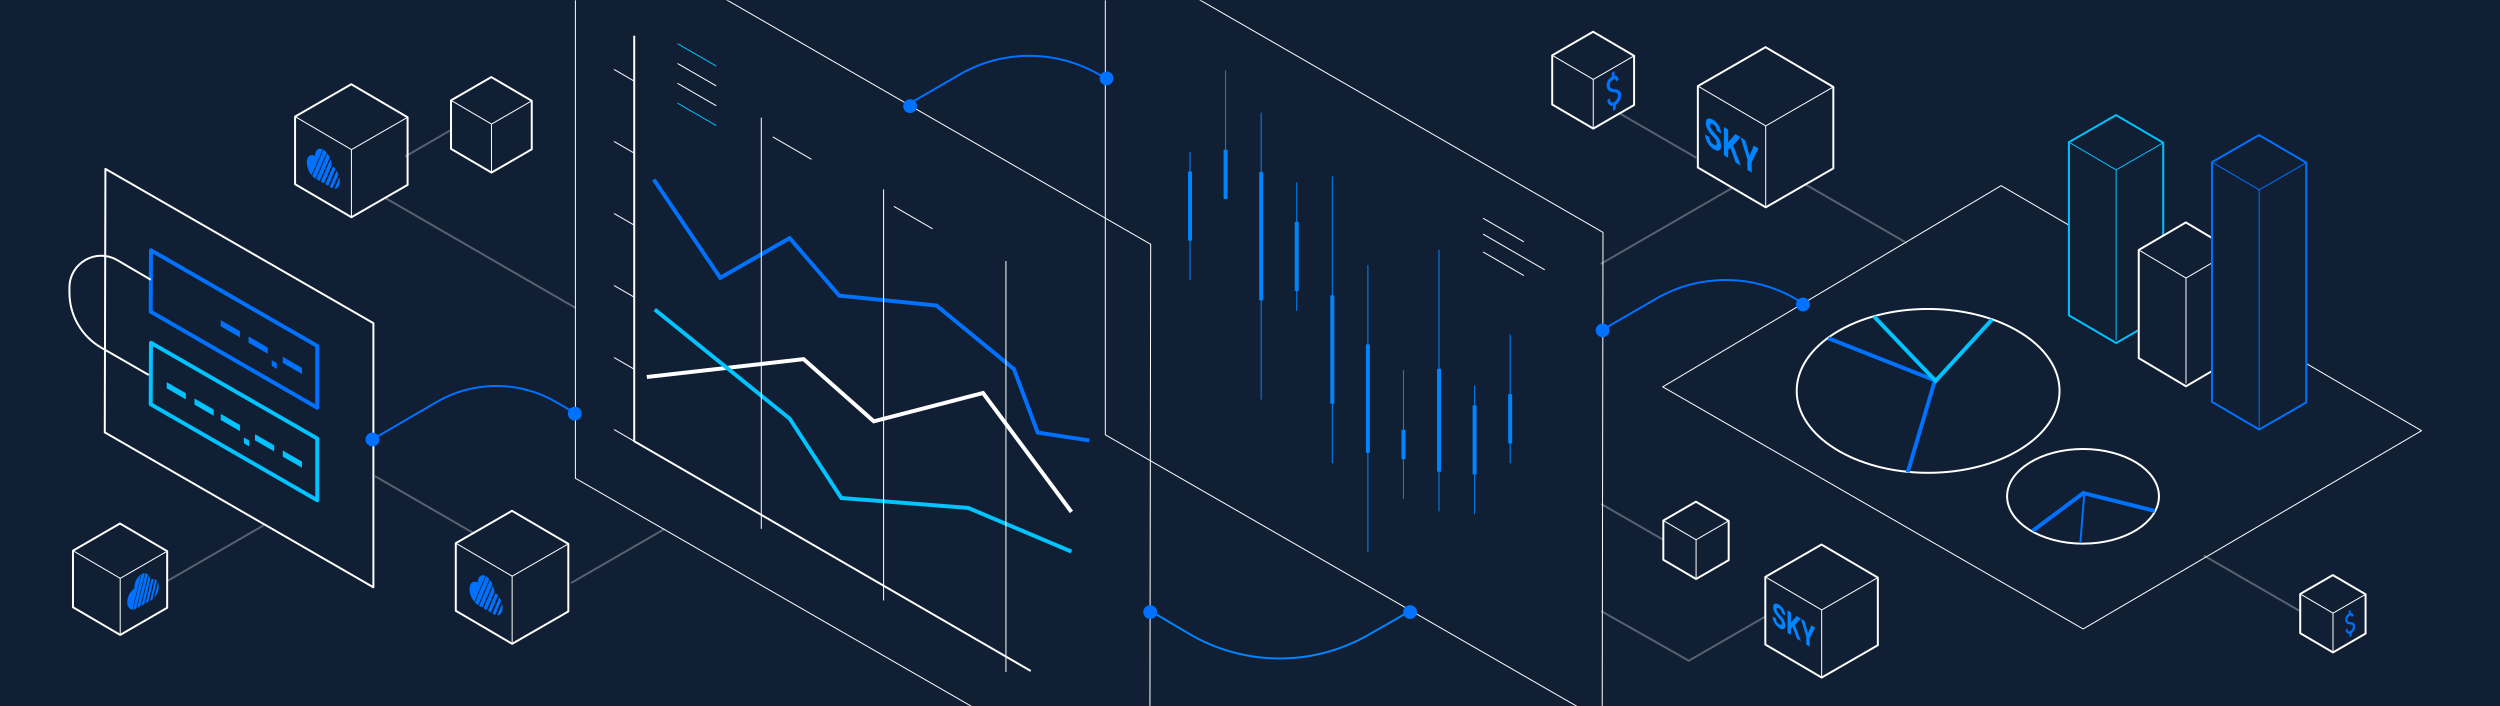 <svg width="1260" height="356" viewBox="0 0 1260 356" fill="none" xmlns="http://www.w3.org/2000/svg">
<rect width="1260" height="356" fill="#101F34"/>
<mask id="mask0" mask-type="alpha" maskUnits="userSpaceOnUse" x="0" y="0" width="1260" height="356">
<rect width="1260" height="356" fill="#101F34"/>
</mask>
<g mask="url(#mask0)">
<path d="M290 -44L579.942 123.131L579.481 407.736L290 241.065V-44Z" stroke="white" stroke-width="0.5" stroke-miterlimit="10" stroke-linejoin="round"/>
<path d="M319.648 18V222.394L519.5 338.174" stroke="white"/>
<path d="M309.479 216.5L319.521 222.318" stroke="white" stroke-width="0.5"/>
<path d="M309.479 180.199L319.521 186.017" stroke="white" stroke-width="0.5"/>
<path d="M309.479 143.898L319.521 149.716" stroke="white" stroke-width="0.5"/>
<path d="M309.479 107.602L319.521 113.419" stroke="white" stroke-width="0.5"/>
<path d="M309.479 71.301L319.521 77.118" stroke="white" stroke-width="0.5"/>
<path d="M309.479 35L319.521 40.818" stroke="white" stroke-width="0.5"/>
<path d="M326 190L405 181L440.376 212.338L495.424 198.067L540 258" stroke="white" stroke-width="2"/>
<path d="M330 156L398 211L424 251L488 256L540 278" stroke="#00C3FF" stroke-width="2"/>
<path d="M329.5 90.5L363 140L398 120L423 149L472 154L511 186L523 218L549 222" stroke="#0072FF" stroke-width="2"/>
<path d="M383.681 266.525V59.344" stroke="white" stroke-width="0.5"/>
<path d="M445.339 302.626V95.445" stroke="white" stroke-width="0.5"/>
<path d="M506.997 338.736V131.555" stroke="white" stroke-width="0.5"/>
<path d="M557.077 -27.473L807.908 117.114L807.509 363.328L557.077 219.139V-27.473Z" stroke="white" stroke-width="0.5" stroke-miterlimit="10" stroke-linejoin="round"/>
<path d="M671.486 233.489V88.859" stroke="#0085FF" stroke-width="0.5"/>
<path d="M707.343 251.413L707.343 186.598" stroke="#0085FF" stroke-width="0.5"/>
<path d="M617.699 100.3L617.699 35.484" stroke="#0085FF" stroke-width="0.5"/>
<path d="M599.771 141.281L599.771 76.465" stroke="#0085FF" stroke-width="0.5"/>
<path d="M743.201 259.101L743.201 194.285" stroke="#0085FF" stroke-width="0.5"/>
<path d="M761.129 233.491L761.129 168.676" stroke="#0085FF" stroke-width="0.5"/>
<path d="M653.557 156.656L653.557 91.84" stroke="#0085FF" stroke-width="0.5"/>
<path d="M689.415 278.216V133.586" stroke="#0085FF" stroke-width="0.5"/>
<path d="M635.628 201.38V56.75" stroke="#0085FF" stroke-width="0.5"/>
<path d="M725.272 257.722V125.898" stroke="#0085FF" stroke-width="0.5"/>
<path d="M671.486 203.489V148.859" stroke="#0085FF" stroke-width="2"/>
<path d="M707.343 231.413L707.343 216.598" stroke="#0085FF" stroke-width="2"/>
<path d="M617.699 100.3L617.699 75.484" stroke="#0085FF" stroke-width="2"/>
<path d="M599.771 121.281L599.771 86.465" stroke="#0085FF" stroke-width="2"/>
<path d="M743.201 239.101L743.201 204.285" stroke="#0085FF" stroke-width="2"/>
<path d="M761.129 223.491L761.129 198.676" stroke="#0085FF" stroke-width="2"/>
<path d="M653.557 146.656L653.557 111.84" stroke="#0085FF" stroke-width="2"/>
<path d="M689.415 228.216V173.586" stroke="#0085FF" stroke-width="2"/>
<path d="M635.628 151.38V86.75" stroke="#0085FF" stroke-width="2"/>
<path d="M725.272 237.722V185.898" stroke="#0085FF" stroke-width="2"/>
<path d="M36.781 306.056V277.546L60.453 263.855L84.252 277.797V306.308L60.58 319.998L36.781 306.056Z" fill="#101F34" stroke="white" stroke-miterlimit="10" stroke-linejoin="round"/>
<path d="M60.579 320.002V291.491L84.252 277.801" stroke="white" stroke-width="0.5" stroke-miterlimit="10" stroke-linejoin="round"/>
<path d="M60.58 291.488L36.781 277.547" stroke="white" stroke-width="0.5" stroke-miterlimit="10" stroke-linejoin="round"/>
<path d="M227.311 75.027V50.59L247.601 38.855L268 50.805V75.243L247.709 86.977L227.311 75.027Z" fill="#101F34" stroke="white" stroke-miterlimit="10" stroke-linejoin="round"/>
<path d="M247.709 86.981V62.543L268 50.809" stroke="white" stroke-width="0.5" stroke-miterlimit="10" stroke-linejoin="round"/>
<path d="M247.709 62.539L227.311 50.59" stroke="white" stroke-width="0.5" stroke-miterlimit="10" stroke-linejoin="round"/>
<path d="M782.311 52.692V27.903L802.893 16L823.585 28.122V52.911L803.003 64.814L782.311 52.692Z" fill="#101F34" stroke="white" stroke-miterlimit="10" stroke-linejoin="round"/>
<path d="M803.002 64.817V40.028L823.585 28.125" stroke="white" stroke-width="0.5" stroke-miterlimit="10" stroke-linejoin="round"/>
<path d="M803.003 40.024L782.311 27.902" stroke="white" stroke-width="0.5" stroke-miterlimit="10" stroke-linejoin="round"/>
<path d="M838.311 282.14V262.355L854.738 252.855L871.252 262.53V282.314L854.825 291.814L838.311 282.14Z" fill="#101F34" stroke="white" stroke-miterlimit="10" stroke-linejoin="round"/>
<path d="M854.825 291.816V272.031L871.252 262.531" stroke="white" stroke-width="0.5" stroke-miterlimit="10" stroke-linejoin="round"/>
<path d="M854.825 272.03L838.311 262.355" stroke="white" stroke-width="0.5" stroke-miterlimit="10" stroke-linejoin="round"/>
<path d="M1159.31 319.14V299.355L1175.74 289.855L1192.25 299.53V319.314L1175.83 328.814L1159.31 319.14Z" fill="#101F34" stroke="white" stroke-miterlimit="10" stroke-linejoin="round"/>
<path d="M1175.83 328.816V309.031L1192.25 299.531" stroke="white" stroke-width="0.5" stroke-miterlimit="10" stroke-linejoin="round"/>
<path d="M1175.83 309.03L1159.31 299.355" stroke="white" stroke-width="0.5" stroke-miterlimit="10" stroke-linejoin="round"/>
<path d="M148.718 92.837V58.759L177.028 42.461L205.427 59.108V93.186L177.116 109.484L148.718 92.837Z" fill="#101F34" stroke="white" stroke-miterlimit="10" stroke-linejoin="round"/>
<path d="M177.116 109.486V75.408L205.427 59.109" stroke="white" stroke-width="0.5" stroke-miterlimit="10" stroke-linejoin="round"/>
<path d="M177.117 75.405L148.719 58.758" stroke="white" stroke-width="0.5" stroke-miterlimit="10" stroke-linejoin="round"/>
<path d="M855.718 84.438V43.405L889.806 23.781L923.999 43.825V84.858L889.911 104.482L855.718 84.438Z" fill="#101F34" stroke="white" stroke-miterlimit="10" stroke-linejoin="round"/>
<path fill-rule="evenodd" clip-rule="evenodd" d="M865.239 72.224C865.239 71.668 865.095 71.152 864.809 70.675C864.522 70.198 864.007 69.561 863.262 68.765C862.517 67.968 861.927 67.274 861.492 66.681C860.308 65.064 859.716 63.513 859.716 62.029C859.716 61.257 859.875 60.669 860.192 60.263C860.51 59.857 860.966 59.67 861.56 59.703C862.155 59.735 862.822 59.983 863.563 60.447C864.307 60.913 864.971 61.514 865.554 62.248C866.136 62.982 866.589 63.787 866.911 64.662C867.234 65.537 867.395 66.403 867.395 67.259L865.246 65.913C865.246 65.26 865.095 64.657 864.795 64.106C864.494 63.555 864.071 63.109 863.527 62.768C863.001 62.439 862.593 62.335 862.302 62.457C862.01 62.578 861.865 62.888 861.865 63.384C861.865 63.849 862.036 64.344 862.377 64.872C862.718 65.4 863.221 66.008 863.885 66.699C865.107 67.968 865.998 69.15 866.557 70.245C867.115 71.34 867.395 72.443 867.395 73.554C867.395 74.79 867.053 75.545 866.37 75.82C865.688 76.096 864.768 75.871 863.613 75.147C862.81 74.645 862.08 73.987 861.421 73.172C860.762 72.357 860.259 71.492 859.913 70.575C859.567 69.659 859.394 68.74 859.394 67.818L861.55 69.168C861.55 70.744 862.237 71.962 863.613 72.823C864.124 73.144 864.522 73.251 864.809 73.146C865.095 73.041 865.239 72.734 865.239 72.224ZM872.115 74.549L870.998 75.497V79.576L868.849 78.231V63.953L870.998 65.299V71.771L871.943 70.588L874.601 67.555L877.244 69.21L873.541 73.236L877.352 83.555L874.794 81.954L872.115 74.549ZM881.757 78.469L883.927 73.396L886.277 74.867L882.853 81.823V87L880.668 85.632V80.454L877.244 69.21L879.601 70.686L881.757 78.469Z" fill="#0084FF"/>
<path d="M889.912 104.485V63.452L924 43.828" stroke="white" stroke-width="0.5" stroke-miterlimit="10" stroke-linejoin="round"/>
<path d="M889.912 63.446L855.719 43.402" stroke="white" stroke-width="0.5" stroke-miterlimit="10" stroke-linejoin="round"/>
<path d="M229.718 307.837V273.759L258.028 257.461L286.427 274.108V308.186L258.116 324.484L229.718 307.837Z" fill="#101F34" stroke="white" stroke-miterlimit="10" stroke-linejoin="round"/>
<path d="M258.116 324.486V290.408L286.427 274.109" stroke="white" stroke-width="0.5" stroke-miterlimit="10" stroke-linejoin="round"/>
<path d="M258.117 290.405L229.719 273.758" stroke="white" stroke-width="0.5" stroke-miterlimit="10" stroke-linejoin="round"/>
<path d="M889.718 324.837V290.759L918.028 274.461L946.427 291.108V325.186L918.116 341.484L889.718 324.837Z" fill="#101F34" stroke="white" stroke-miterlimit="10" stroke-linejoin="round"/>
<path d="M918.116 341.486V307.408L946.427 291.109" stroke="white" stroke-width="0.5" stroke-miterlimit="10" stroke-linejoin="round"/>
<path d="M918.117 307.405L889.719 290.758" stroke="white" stroke-width="0.5" stroke-miterlimit="10" stroke-linejoin="round"/>
<path fill-rule="evenodd" clip-rule="evenodd" d="M898.051 314.178C898.051 313.735 897.936 313.324 897.708 312.944C897.48 312.564 897.069 312.057 896.475 311.422C895.882 310.787 895.412 310.234 895.066 309.762C894.122 308.473 893.65 307.238 893.65 306.055C893.65 305.441 893.777 304.972 894.03 304.648C894.283 304.325 894.646 304.176 895.12 304.202C895.594 304.228 896.125 304.425 896.715 304.795C897.309 305.166 897.837 305.645 898.302 306.23C898.766 306.815 899.126 307.456 899.383 308.153C899.64 308.85 899.768 309.54 899.768 310.222L898.056 309.15C898.056 308.629 897.936 308.149 897.697 307.71C897.457 307.271 897.12 306.916 896.687 306.644C896.268 306.382 895.943 306.299 895.711 306.396C895.479 306.493 895.362 306.739 895.362 307.135C895.362 307.505 895.499 307.9 895.771 308.32C896.043 308.741 896.443 309.226 896.972 309.776C897.946 310.787 898.655 311.729 899.101 312.601C899.546 313.474 899.768 314.353 899.768 315.238C899.768 316.222 899.496 316.824 898.952 317.043C898.408 317.263 897.676 317.084 896.755 316.507C896.116 316.107 895.534 315.582 895.009 314.933C894.484 314.284 894.083 313.594 893.807 312.864C893.531 312.134 893.394 311.402 893.394 310.668L895.111 311.744C895.111 312.999 895.659 313.969 896.755 314.656C897.162 314.911 897.48 314.996 897.708 314.913C897.936 314.829 898.051 314.584 898.051 314.178ZM903.529 316.031L902.639 316.786V320.036L900.927 318.963V307.588L902.639 308.661V313.817L903.392 312.875L905.51 310.458L907.616 311.777L904.665 314.984L907.701 323.206L905.664 321.93L903.529 316.031ZM911.211 319.154L912.94 315.111L914.812 316.284L912.084 321.825V325.95L910.343 324.86V320.735L907.616 311.777L909.493 312.953L911.211 319.154Z" fill="#0084FF"/>
<path d="M188.188 296L52.806 217.922L53.127 85.125L188.188 162.883V296Z" stroke="white" stroke-miterlimit="10" stroke-linejoin="round"/>
<path d="M159.889 252.125L75.95 203.74L76.083 172.773L159.889 221.024V252.125Z" stroke="#00C3FF" stroke-width="2" stroke-miterlimit="10" stroke-linejoin="round"/>
<path d="M159.889 205.477L75.95 157.092L76.083 126.124L159.889 174.376V205.477Z" stroke="#0072FF" stroke-width="2" stroke-miterlimit="10" stroke-linejoin="round"/>
<path d="M971.775 238.299C1008.36 238.299 1038.01 219.812 1038.01 197.007C1038.01 174.202 1008.36 155.715 971.775 155.715C935.194 155.715 905.539 174.202 905.539 197.007C905.539 219.812 935.194 238.299 971.775 238.299Z" stroke="white" stroke-miterlimit="10" stroke-linejoin="round"/>
<path d="M1049.85 274.002C1070.98 274.002 1088.11 263.322 1088.11 250.147C1088.11 236.973 1070.98 226.293 1049.85 226.293C1028.72 226.293 1011.58 236.973 1011.58 250.147C1011.58 263.322 1028.72 274.002 1049.85 274.002Z" stroke="white" stroke-miterlimit="10" stroke-linejoin="round"/>
<path d="M961.485 238.05L975.207 191.738L921.5 170.5" stroke="#0072FF" stroke-width="2"/>
<path d="M1004 161L975.548 192L944.5 159.5" stroke="#00C3FF" stroke-width="2"/>
<path d="M1024.5 267.5L1050 248.5L1086 257.5" stroke="#0072FF" stroke-width="2"/>
<path d="M188 221.305L219.911 202.69C238.643 191.763 261.813 191.795 280.516 202.772L290 208.339" stroke="#0072FF"/>
<path d="M580 308L599.066 319.298C626.919 335.804 661.49 336.077 689.601 320.014L710.625 308" stroke="#0085FF"/>
<path d="M1220.45 217.07L1049.89 317.001L838 194.974L1008.56 93.562L1220.45 217.07Z" stroke="white" stroke-width="0.5" stroke-miterlimit="10" stroke-linejoin="round"/>
<path d="M1042.72 158.928V71.665L1066.45 58L1090.26 71.957V159.22L1066.53 172.885L1042.72 158.928Z" fill="#101F34" stroke="#00C3FF" stroke-miterlimit="10" stroke-linejoin="round"/>
<path d="M1066.53 171.531V85.622L1090.27 71.957" stroke="#00C3FF" stroke-width="0.5" stroke-miterlimit="10" stroke-linejoin="round"/>
<path d="M1066.53 85.621L1042.72 71.664" stroke="#00C3FF" stroke-width="0.5" stroke-miterlimit="10" stroke-linejoin="round"/>
<path d="M1077.93 180.514V125.98L1101.67 112.109L1125.48 126.277V180.811L1101.74 194.682L1077.93 180.514Z" fill="#101F34" stroke="white" stroke-miterlimit="10" stroke-linejoin="round"/>
<path d="M1101.74 193.278V140.148L1125.48 126.277" stroke="white" stroke-width="0.5" stroke-miterlimit="10" stroke-linejoin="round"/>
<path d="M1101.74 140.148L1077.93 125.98" stroke="white" stroke-width="0.5" stroke-miterlimit="10" stroke-linejoin="round"/>
<path d="M1114.82 202.524V81.724L1138.56 68.059L1162.37 82.016V202.816L1138.63 216.481L1114.82 202.524Z" fill="#101F34" stroke="#0072FF" stroke-miterlimit="10" stroke-linejoin="round"/>
<path d="M1138.63 216.127V95.681L1162.37 82.016" stroke="#0072FF" stroke-width="0.5" stroke-miterlimit="10" stroke-linejoin="round"/>
<path d="M1138.63 95.68L1114.82 81.723" stroke="#0072FF" stroke-width="0.5" stroke-miterlimit="10" stroke-linejoin="round"/>
<path d="M808 165.999L834.698 150.542C856.464 137.941 883.317 137.985 905.041 150.657L909 152.967" stroke="#0072FF"/>
<path d="M457 52.999L483.698 37.542C505.464 24.941 532.317 24.985 554.041 37.657L558 39.967" stroke="#0072FF"/>
<path d="M75 189L51.049 175.228C41.12 169.519 35 158.94 35 147.487V144.906C35 132.546 48.416 124.854 59.083 131.097L76 141" stroke="white"/>
<path d="M1050.5 248.5L1048.5 273.5" stroke="#0072FF"/>
<path d="M389.479 69L409 80.309" stroke="white" stroke-width="0.5"/>
<path d="M450.479 104L470 115.309" stroke="white" stroke-width="0.5"/>
<path d="M579.704 311.972C581.634 311.972 583.199 310.412 583.199 308.486C583.199 306.561 581.634 305 579.704 305C577.774 305 576.209 306.561 576.209 308.486C576.209 310.412 577.774 311.972 579.704 311.972Z" fill="#0072FF"/>
<path d="M710.704 311.972C712.634 311.972 714.199 310.412 714.199 308.486C714.199 306.561 712.634 305 710.704 305C708.774 305 707.209 306.561 707.209 308.486C707.209 310.412 708.774 311.972 710.704 311.972Z" fill="#0072FF"/>
<path d="M807.704 169.972C809.634 169.972 811.199 168.412 811.199 166.486C811.199 164.561 809.634 163 807.704 163C805.774 163 804.209 164.561 804.209 166.486C804.209 168.412 805.774 169.972 807.704 169.972Z" fill="#0072FF"/>
<path d="M908.704 156.972C910.634 156.972 912.199 155.412 912.199 153.486C912.199 151.561 910.634 150 908.704 150C906.774 150 905.209 151.561 905.209 153.486C905.209 155.412 906.774 156.972 908.704 156.972Z" fill="#0072FF"/>
<path d="M289.704 211.972C291.634 211.972 293.199 210.412 293.199 208.486C293.199 206.561 291.634 205 289.704 205C287.774 205 286.209 206.561 286.209 208.486C286.209 210.412 287.774 211.972 289.704 211.972Z" fill="#0072FF"/>
<path d="M458.704 56.972C460.634 56.972 462.199 55.412 462.199 53.486C462.199 51.561 460.634 50 458.704 50C456.774 50 455.209 51.561 455.209 53.486C455.209 55.412 456.774 56.972 458.704 56.972Z" fill="#0072FF"/>
<path d="M557.704 42.972C559.634 42.972 561.199 41.412 561.199 39.486C561.199 37.561 559.634 36 557.704 36C555.774 36 554.209 37.561 554.209 39.486C554.209 41.412 555.774 42.972 557.704 42.972Z" fill="#0072FF"/>
<path d="M187.704 224.972C189.634 224.972 191.199 223.412 191.199 221.486C191.199 219.561 189.634 218 187.704 218C185.774 218 184.209 219.561 184.209 221.486C184.209 223.412 185.774 224.972 187.704 224.972Z" fill="#0072FF"/>
<path d="M74.607 289.531L70.736 305.559L69.106 306.442L73.317 288.919C73.792 288.987 74.2 289.191 74.607 289.531ZM71.347 289.327C71.891 288.987 72.434 288.852 72.977 288.852L68.698 306.646L68.495 306.782C68.019 307.053 67.476 307.189 67.069 307.189L71.347 289.327ZM78.139 291.908C78.478 292.044 78.818 292.315 79.09 292.587L76.848 302.163C76.713 302.231 76.577 302.367 76.509 302.435L75.626 302.91L78.139 291.908ZM77.731 301.28L79.633 293.402C79.837 293.877 79.973 294.421 79.973 295.032C80.176 297.273 79.225 299.718 77.731 301.28ZM75.694 292.179L72.773 304.404L71.279 305.219L74.947 289.938C75.354 290.482 75.626 291.229 75.694 292.179ZM71.076 289.463L66.797 307.257C65.371 307.189 64.284 305.967 64.148 303.929C63.944 301.144 65.574 297.884 67.748 296.662C67.544 293.945 69.038 290.821 71.076 289.463ZM77.528 291.772L74.743 303.318L73.385 304.065L76.305 291.976C76.781 291.772 77.12 291.772 77.528 291.772Z" fill="#0072FF"/>
<path d="M166.244 79.392L161.145 91.205L159.452 90.239L164.974 77.293C165.482 77.902 165.884 78.615 166.244 79.392ZM162.986 75.426C163.578 75.762 164.128 76.244 164.657 76.853L159.029 90.03L158.839 89.925C158.331 89.631 157.802 89.169 157.379 88.708L162.986 75.426ZM169.671 86.043C170.031 86.609 170.306 87.197 170.581 87.847L167.577 94.918C167.45 94.856 167.302 94.814 167.175 94.751L166.223 94.205L169.671 86.043ZM168.571 95.107L171.068 89.316C171.216 89.988 171.3 90.722 171.3 91.352C171.3 93.806 170.158 95.233 168.571 95.107ZM167.154 83.42L163.282 92.443L161.695 91.54L166.561 80.231C166.9 81.28 167.154 82.371 167.154 83.42ZM162.668 75.237L157.04 88.351C155.623 86.63 154.628 84.113 154.628 81.868C154.628 78.783 156.49 77.314 158.796 78.636C158.796 75.678 160.489 74.209 162.668 75.237ZM169.058 85.141L165.398 93.68L163.938 92.841L167.788 83.903C168.254 84.218 168.656 84.658 169.058 85.141Z" fill="#0072FF"/>
<path d="M248.244 294.392L243.145 306.205L241.452 305.239L246.974 292.293C247.482 292.902 247.884 293.615 248.244 294.392ZM244.986 290.426C245.578 290.762 246.128 291.244 246.657 291.853L241.029 305.03L240.839 304.925C240.331 304.631 239.802 304.169 239.379 303.708L244.986 290.426ZM251.671 301.043C252.031 301.609 252.306 302.197 252.581 302.847L249.577 309.919C249.45 309.856 249.302 309.814 249.175 309.751L248.223 309.205L251.671 301.043ZM250.571 310.107L253.068 304.316C253.216 304.988 253.3 305.722 253.3 306.352C253.3 308.806 252.158 310.233 250.571 310.107ZM249.154 298.42L245.282 307.443L243.695 306.54L248.561 295.231C248.9 296.28 249.154 297.371 249.154 298.42ZM244.668 290.237L239.04 303.351C237.623 301.63 236.628 299.113 236.628 296.867C236.628 293.783 238.49 292.314 240.796 293.636C240.796 290.678 242.489 289.209 244.668 290.237ZM251.058 300.141L247.398 308.681L245.938 307.841L249.788 298.903C250.254 299.218 250.656 299.658 251.058 300.141Z" fill="#0072FF"/>
<path fill-rule="evenodd" clip-rule="evenodd" d="M814.537 41.036C814.562 39.913 813.882 39.724 813.403 39.992L813.165 40.126C812.027 40.762 811.272 41.676 811.322 43.139C811.322 43.784 811.76 44.555 812.366 44.661L814.873 45.099C816.103 45.313 817.005 46.429 817.005 47.736V48.023C817.005 50.05 815.964 51.921 814.28 52.92L814.042 53.062C812.159 54.179 810.026 52.738 810.101 50.335L811.397 49.526C811.372 51.694 812.436 52.093 813.256 51.607L813.494 51.465C814.678 50.763 815.41 49.448 815.41 48.023V47.736C815.41 47.246 814.674 46.745 814.213 46.665L812.104 46.31C810.728 46.069 809.702 44.547 809.702 43.087C809.702 41.117 810.755 39.578 812.414 38.65L812.652 38.517C814.194 37.656 815.758 38.382 815.758 40.213L814.537 41.036Z" fill="#0072FF"/>
<path d="M812.32 36.773L812.322 39.506L813.716 38.53L813.715 35.797L812.32 36.773Z" fill="#0072FF"/>
<path d="M812.968 53.226L812.97 55.959L814.364 54.983L814.362 52.25L812.968 53.226Z" fill="#0072FF"/>
<path fill-rule="evenodd" clip-rule="evenodd" d="M1185.3 310.918C1185.32 310.144 1184.85 310.014 1184.52 310.199L1184.35 310.29C1183.57 310.729 1183.05 311.359 1183.08 312.366C1183.08 312.811 1183.39 313.342 1183.8 313.415L1185.53 313.717C1186.38 313.865 1187 314.633 1187 315.534V315.731C1187 317.128 1186.28 318.418 1185.12 319.106L1184.96 319.203C1183.66 319.973 1182.19 318.98 1182.24 317.325L1183.14 316.767C1183.12 318.261 1183.85 318.536 1184.42 318.201L1184.58 318.103C1185.4 317.62 1185.9 316.713 1185.9 315.731V315.534C1185.9 315.196 1185.39 314.851 1185.08 314.796L1183.62 314.551C1182.68 314.385 1181.97 313.337 1181.97 312.33C1181.97 310.974 1182.69 309.913 1183.84 309.274L1184 309.182C1185.06 308.589 1186.14 309.089 1186.14 310.351L1185.3 310.918Z" fill="#0072FF"/>
<path d="M1183.77 307.981L1183.77 309.864L1184.73 309.192L1184.73 307.309L1183.77 307.981Z" fill="#0072FF"/>
<path d="M1184.22 319.317L1184.22 321.2L1185.18 320.527L1185.18 318.645L1184.22 319.317Z" fill="#0072FF"/>
<path d="M239.192 269L189 240" stroke="white" stroke-opacity="0.3"/>
<path d="M855 79.533L816 57" stroke="white" stroke-opacity="0.3"/>
<path d="M961 122.467L910 93" stroke="white" stroke-opacity="0.3"/>
<path d="M838.154 272L807 254" stroke="white" stroke-opacity="0.3"/>
<path d="M1159.15 308L1110.69 280" stroke="white" stroke-opacity="0.3"/>
<path d="M84 292.999L133 264.688" stroke="white" stroke-opacity="0.3"/>
<path d="M204.229 78.844L227 65.688" stroke="white" stroke-opacity="0.3"/>
<path d="M287.787 293.845L335 266.566" stroke="white" stroke-opacity="0.3"/>
<path d="M806.788 133L873.308 94.566" stroke="white" stroke-opacity="0.3"/>
<path d="M890 310.566L851.173 333L807 308" stroke="white" stroke-opacity="0.3"/>
<path d="M290 155.154L194 99.688" stroke="white" stroke-opacity="0.3"/>
<path d="M747.479 110L768 121.888" stroke="white" stroke-width="0.5"/>
<path d="M747.479 127L768 138.888" stroke="white" stroke-width="0.5"/>
<path d="M747.479 118L778.549 136" stroke="white" stroke-width="0.5"/>
<path d="M341.479 22L361 33.309" stroke="#00C3FF" stroke-width="0.5"/>
<path d="M341.479 42L361 53.309" stroke="white" stroke-width="0.5"/>
<path d="M341.479 32L361 43.309" stroke="white" stroke-width="0.5"/>
<path d="M341.479 52L361 63.309" stroke="#00C3FF" stroke-width="0.5"/>
<path d="M120.938 170.047L111.25 164.459L111.273 161.376L120.938 166.941V170.047Z" fill="#0072FF"/>
<path d="M134.945 178.273L125.256 172.686L125.279 169.603L134.945 175.167V178.273Z" fill="#0072FF"/>
<path d="M152.201 188.5L142.512 182.912L142.535 179.829L152.201 185.394V188.5Z" fill="#0072FF"/>
<path d="M120.938 217.297L111.25 211.709L111.273 208.626L120.938 214.191V217.297Z" fill="#00C3FF"/>
<path d="M138.195 227.523L128.506 221.936L128.529 218.853L138.195 224.417V227.523Z" fill="#00C3FF"/>
<path d="M125.539 224.938L122.937 223.437L122.943 220.5L125.539 221.995V224.938Z" fill="#00C3FF"/>
<path d="M139.539 185.938L136.937 184.437L136.943 181.5L139.539 182.995V185.938Z" fill="#0072FF"/>
<path d="M93.689 201.297L84 195.709L84.023 192.626L93.689 198.191V201.297Z" fill="#00C3FF"/>
<path d="M107.695 209.523L98.006 203.936L98.029 200.853L107.695 206.417V209.523Z" fill="#00C3FF"/>
<path d="M152.201 235.75L142.512 230.162L142.535 227.079L152.201 232.644V235.75Z" fill="#00C3FF"/>
</g>
</svg>
